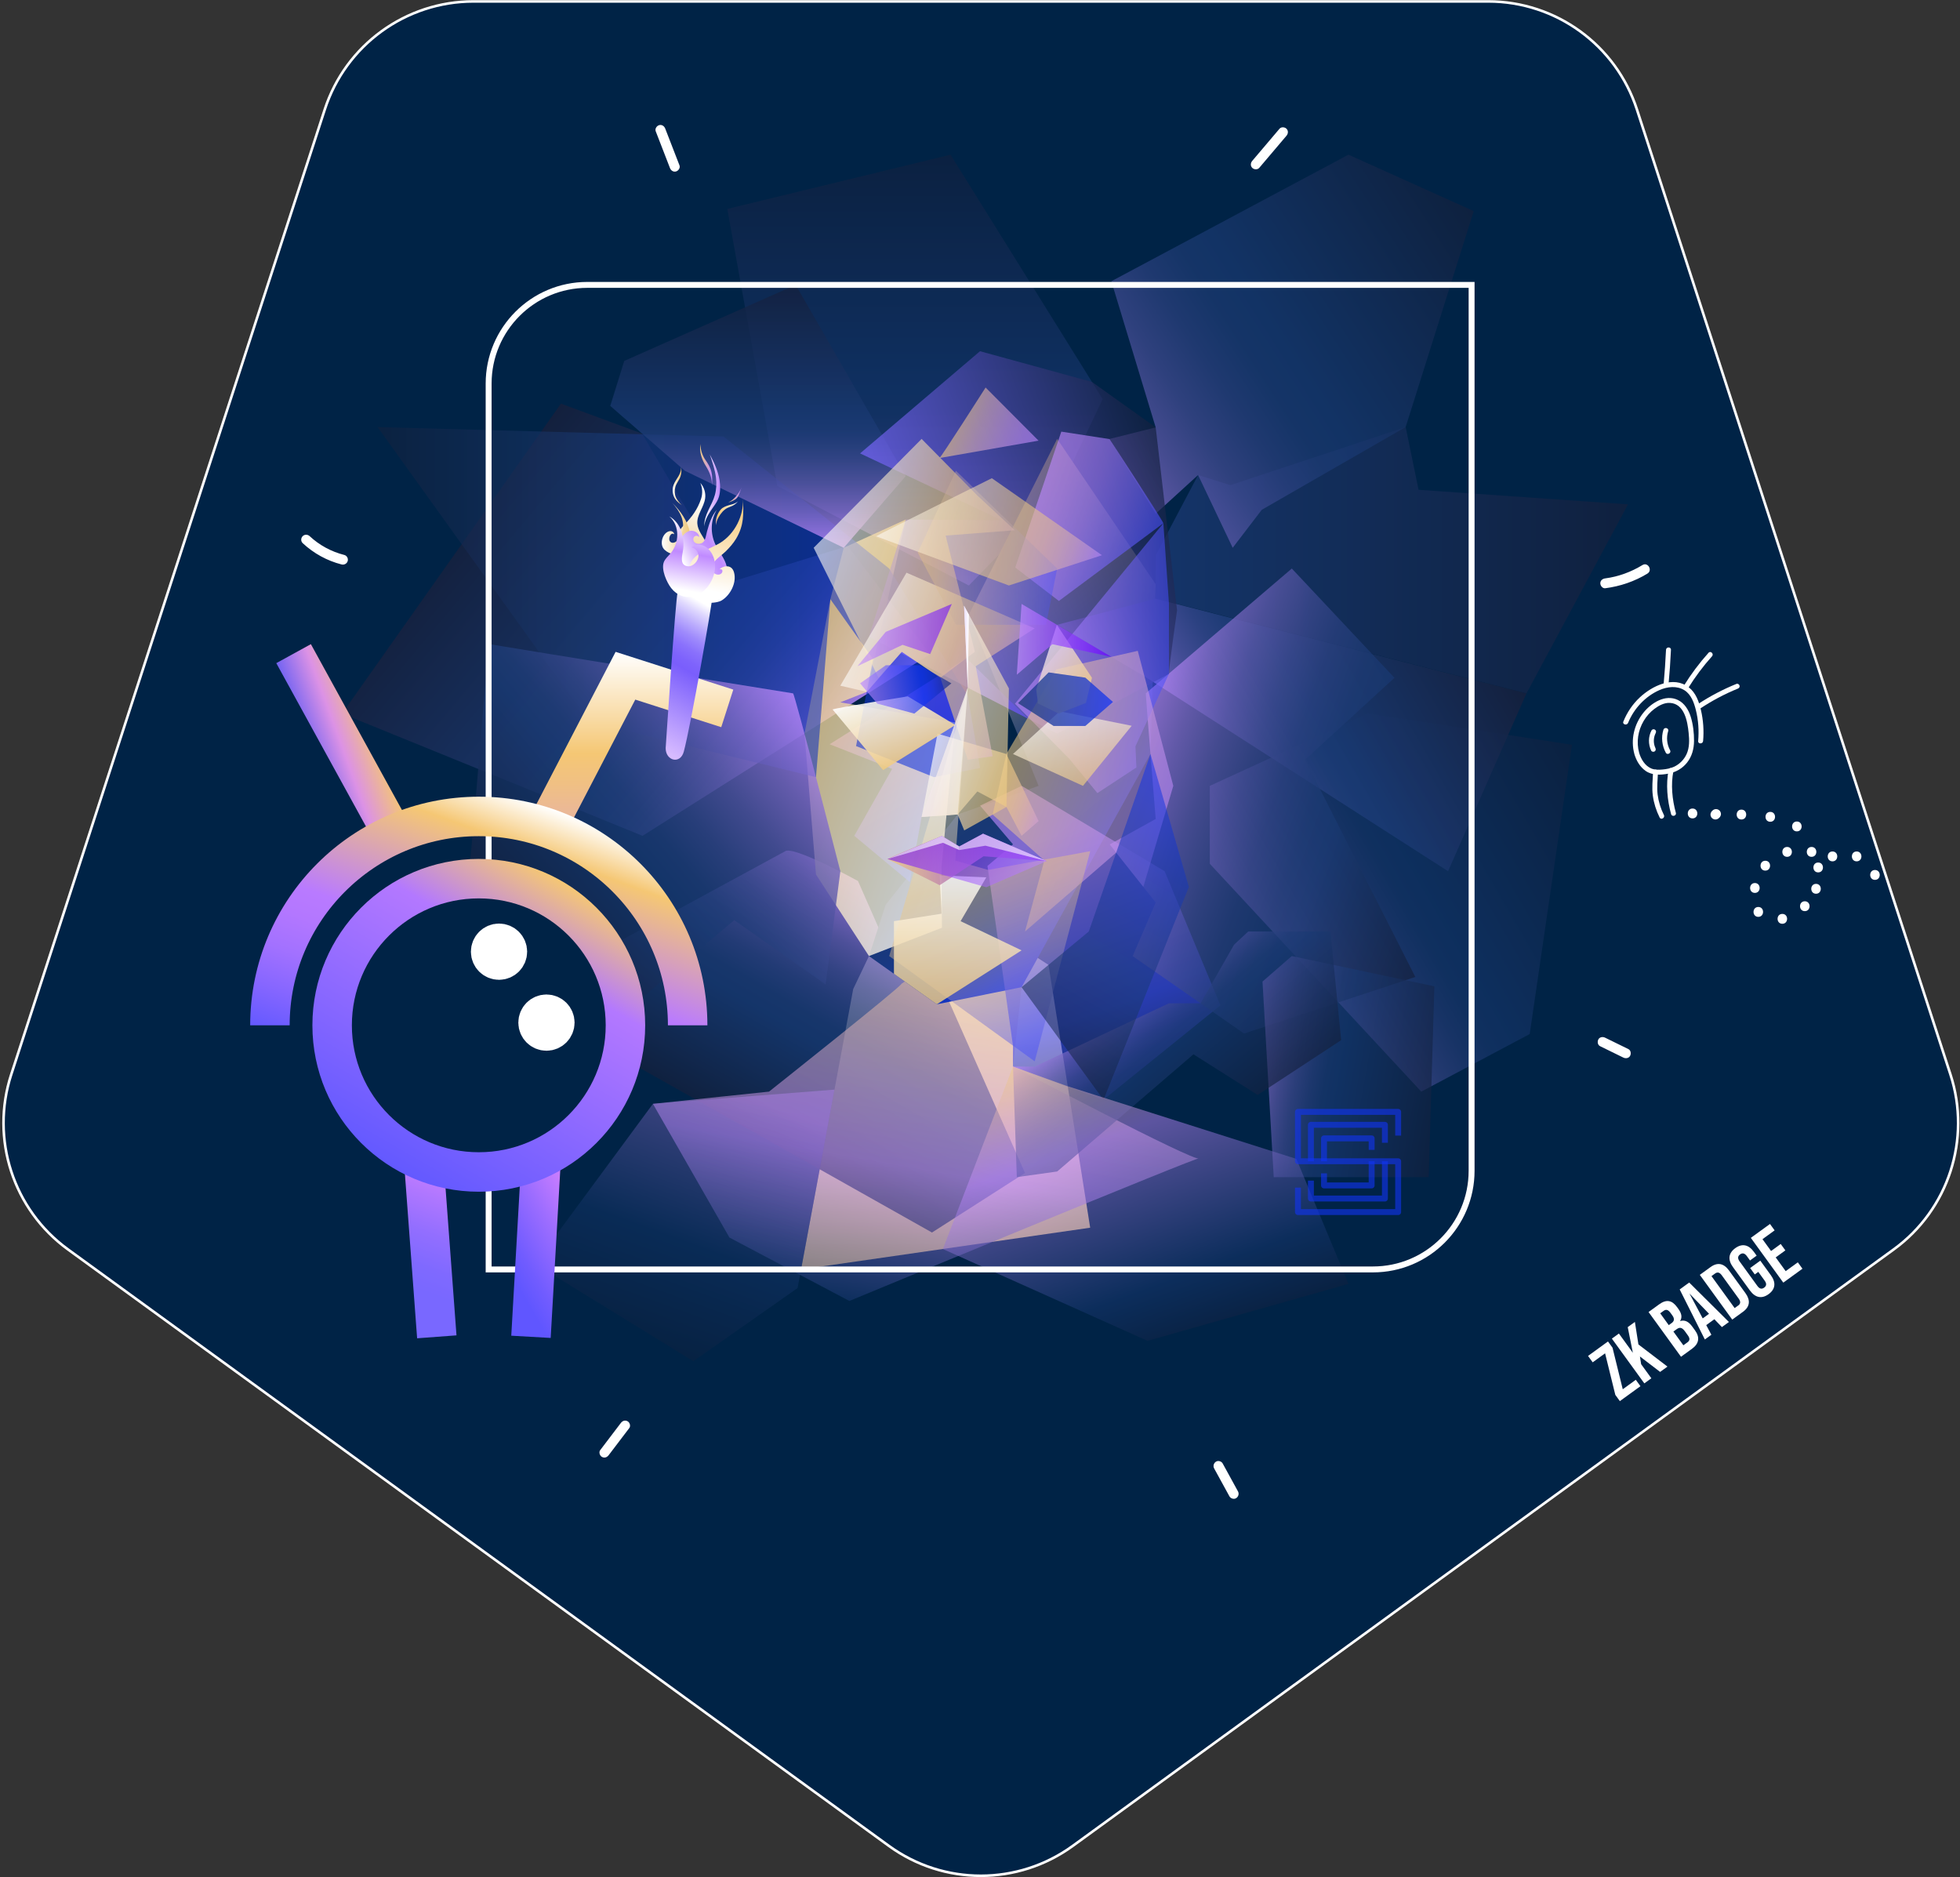 <?xml version="1.0" encoding="UTF-8"?>
<svg xmlns="http://www.w3.org/2000/svg" xmlns:xlink="http://www.w3.org/1999/xlink" viewBox="0 0 993 951">
  <rect x="0" y="0" width="993" height="951" fill="#333333" stroke="none"/>
  <defs>
    <style>
      .cls-1 {
        stroke: url(#linear-gradient-54);
      }

      .cls-1, .cls-2, .cls-3, .cls-4, .cls-5, .cls-6, .cls-7, .cls-8, .cls-9 {
        stroke-miterlimit: 10;
      }

      .cls-1, .cls-3, .cls-4, .cls-5, .cls-6, .cls-7 {
        stroke-width: 20px;
      }

      .cls-1, .cls-9 {
        fill: #002346;
      }

      .cls-2, .cls-10 {
        stroke-width: 3px;
      }

      .cls-2, .cls-10, .cls-3, .cls-4, .cls-5, .cls-6, .cls-7 {
        fill: none;
      }

      .cls-2, .cls-8, .cls-9 {
        stroke: #fff;
      }

      .cls-11 {
        fill: url(#linear-gradient);
      }

      .cls-10 {
        stroke: #1234f5;
        stroke-linejoin: round;
      }

      .cls-10, .cls-12, .cls-13 {
        opacity: .6;
      }

      .cls-14, .cls-8 {
        fill: #fff;
      }

      .cls-3 {
        stroke: url(#linear-gradient-53);
      }

      .cls-4 {
        stroke: url(#linear-gradient-51);
      }

      .cls-5 {
        stroke: url(#linear-gradient-52);
      }

      .cls-6 {
        stroke: url(#linear-gradient-50);
      }

      .cls-7 {
        stroke: url(#linear-gradient-49);
      }

      .cls-8 {
        stroke-width: 18px;
      }

      .cls-9 {
        stroke-width: 1.3px;
      }

      .cls-15 {
        fill: url(#linear-gradient-25);
        opacity: .39;
      }

      .cls-16 {
        fill: url(#linear-gradient-42);
        opacity: .37;
      }

      .cls-17 {
        fill: url(#linear-gradient-31);
      }

      .cls-17, .cls-18, .cls-19, .cls-20, .cls-21 {
        opacity: .66;
      }

      .cls-18 {
        fill: url(#linear-gradient-34);
      }

      .cls-19 {
        fill: url(#linear-gradient-26);
      }

      .cls-20 {
        fill: url(#linear-gradient-27);
      }

      .cls-21 {
        fill: url(#linear-gradient-11);
      }

      .cls-22 {
        fill: url(#linear-gradient-19);
        opacity: .69;
      }

      .cls-23 {
        fill: url(#linear-gradient-47);
        opacity: .65;
      }

      .cls-24 {
        fill: url(#linear-gradient-6);
      }

      .cls-25 {
        fill: url(#linear-gradient-5);
      }

      .cls-12 {
        fill: url(#linear-gradient-30);
      }

      .cls-13 {
        fill: url(#linear-gradient-21);
      }

      .cls-26 {
        fill: url(#linear-gradient-22);
      }

      .cls-26, .cls-27 {
        opacity: .59;
      }

      .cls-28 {
        fill: url(#linear-gradient-10);
      }

      .cls-28, .cls-29, .cls-30, .cls-31 {
        opacity: .61;
      }

      .cls-29 {
        fill: url(#linear-gradient-20);
      }

      .cls-30 {
        fill: url(#linear-gradient-23);
      }

      .cls-31 {
        fill: url(#linear-gradient-48);
      }

      .cls-32 {
        fill: url(#linear-gradient-29);
        opacity: .45;
      }

      .cls-33 {
        fill: url(#linear-gradient-43);
        opacity: .41;
      }

      .cls-34 {
        fill: url(#linear-gradient-45);
      }

      .cls-34, .cls-35 {
        opacity: .81;
      }

      .cls-35 {
        fill: url(#linear-gradient-35);
      }

      .cls-36 {
        fill: url(#linear-gradient-36);
      }

      .cls-36, .cls-37 {
        opacity: .72;
      }

      .cls-37 {
        fill: url(#linear-gradient-18);
      }

      .cls-38 {
        fill: url(#linear-gradient-14);
      }

      .cls-38, .cls-39, .cls-40, .cls-41 {
        opacity: .8;
      }

      .cls-39 {
        fill: url(#linear-gradient-12);
      }

      .cls-40 {
        fill: url(#linear-gradient-13);
      }

      .cls-42 {
        fill: url(#linear-gradient-17);
      }

      .cls-42, .cls-43 {
        opacity: .71;
      }

      .cls-44 {
        fill: url(#linear-gradient-37);
        opacity: .75;
      }

      .cls-45 {
        fill: url(#linear-gradient-16);
      }

      .cls-45, .cls-46, .cls-47, .cls-48 {
        opacity: .54;
      }

      .cls-46 {
        fill: url(#linear-gradient-46);
      }

      .cls-47 {
        fill: url(#linear-gradient-40);
      }

      .cls-49 {
        fill: url(#linear-gradient-38);
        opacity: .55;
      }

      .cls-50 {
        fill: url(#linear-gradient-32);
      }

      .cls-50, .cls-51, .cls-52 {
        opacity: .56;
      }

      .cls-51 {
        fill: url(#linear-gradient-28);
      }

      .cls-52 {
        fill: url(#linear-gradient-24);
      }

      .cls-53 {
        fill: url(#linear-gradient-41);
        opacity: .48;
      }

      .cls-54 {
        fill: url(#linear-gradient-33);
        opacity: .88;
      }

      .cls-55 {
        fill: url(#linear-gradient-39);
        opacity: .82;
      }

      .cls-56 {
        fill: url(#linear-gradient-59);
      }

      .cls-57 {
        fill: url(#linear-gradient-57);
      }

      .cls-58 {
        fill: url(#linear-gradient-58);
      }

      .cls-59 {
        fill: url(#linear-gradient-55);
      }

      .cls-60 {
        fill: url(#linear-gradient-56);
      }

      .cls-61 {
        fill: url(#linear-gradient-64);
      }

      .cls-62 {
        fill: url(#linear-gradient-63);
      }

      .cls-63 {
        fill: url(#linear-gradient-65);
      }

      .cls-64 {
        fill: url(#linear-gradient-60);
      }

      .cls-65 {
        fill: url(#linear-gradient-62);
      }

      .cls-66 {
        fill: url(#linear-gradient-61);
      }

      .cls-67 {
        fill: url(#linear-gradient-44);
      }

      .cls-68 {
        fill: url(#linear-gradient-15);
      }

      .cls-48 {
        fill: url(#linear-gradient-4);
      }

      .cls-69 {
        fill: url(#linear-gradient-9);
        opacity: .58;
      }

      .cls-27 {
        fill: url(#linear-gradient-2);
      }

      .cls-70 {
        fill: url(#linear-gradient-8);
        opacity: .78;
      }

      .cls-41 {
        fill: url(#linear-gradient-3);
      }

      .cls-43 {
        fill: url(#linear-gradient-7);
      }
    </style>
    <linearGradient id="linear-gradient" x1="479.08" y1="451.46" x2="479.08" y2="643.1" gradientUnits="userSpaceOnUse">
      <stop offset="0" stop-color="#fff"/>
      <stop offset="1" stop-color="#efca80"/>
    </linearGradient>
    <linearGradient id="linear-gradient-2" x1="463.56" y1="296.62" x2="463.56" y2="78.36" gradientUnits="userSpaceOnUse">
      <stop offset="0" stop-color="#c08aff"/>
      <stop offset=".01" stop-color="#ba87f9"/>
      <stop offset=".09" stop-color="#896fd0"/>
      <stop offset=".17" stop-color="#605bae"/>
      <stop offset=".25" stop-color="#414c94"/>
      <stop offset=".33" stop-color="#2b4181"/>
      <stop offset=".4" stop-color="#1d3b75"/>
      <stop offset=".46" stop-color="#193972"/>
      <stop offset="1" stop-color="#13203d"/>
    </linearGradient>
    <linearGradient id="linear-gradient-3" x1="446.13" y1="452.93" x2="377.08" y2="572.52" gradientUnits="userSpaceOnUse">
      <stop offset="0" stop-color="#c08aff"/>
      <stop offset=".01" stop-color="#ba87f9"/>
      <stop offset=".12" stop-color="#896fd0"/>
      <stop offset=".22" stop-color="#605bae"/>
      <stop offset=".32" stop-color="#414c94"/>
      <stop offset=".42" stop-color="#2b4181"/>
      <stop offset=".51" stop-color="#1d3b75"/>
      <stop offset=".59" stop-color="#193972"/>
      <stop offset="1" stop-color="#13203d"/>
    </linearGradient>
    <linearGradient id="linear-gradient-4" x1="453.25" y1="663.12" x2="485.32" y2="481.23" gradientUnits="userSpaceOnUse">
      <stop offset="0" stop-color="#193972"/>
      <stop offset=".21" stop-color="#7365be"/>
      <stop offset=".39" stop-color="#c08aff"/>
      <stop offset=".83" stop-color="#e1b7a4"/>
      <stop offset="1" stop-color="#efca80"/>
    </linearGradient>
    <linearGradient id="linear-gradient-5" x1="443.12" y1="299.95" x2="572.44" y2="454.07" gradientUnits="userSpaceOnUse">
      <stop offset="0" stop-color="#efca80"/>
      <stop offset=".57" stop-color="#193972"/>
      <stop offset=".65" stop-color="#183875"/>
      <stop offset=".73" stop-color="#183880"/>
      <stop offset=".8" stop-color="#173792"/>
      <stop offset=".87" stop-color="#1536ab"/>
      <stop offset=".93" stop-color="#1435cc"/>
      <stop offset="1" stop-color="#1234f3"/>
      <stop offset="1" stop-color="#1234f5"/>
    </linearGradient>
    <linearGradient id="linear-gradient-6" x1="234.87" y1="263.26" x2="407.12" y2="407.8" gradientUnits="userSpaceOnUse">
      <stop offset="0" stop-color="#13203d"/>
      <stop offset=".6" stop-color="#193972"/>
      <stop offset=".65" stop-color="#1e3b76"/>
      <stop offset=".72" stop-color="#2e4384"/>
      <stop offset=".79" stop-color="#49509b"/>
      <stop offset=".87" stop-color="#6f62ba"/>
      <stop offset=".95" stop-color="#9e79e2"/>
      <stop offset="1" stop-color="#c08aff"/>
    </linearGradient>
    <linearGradient id="linear-gradient-7" x1="453.96" y1="354.03" x2="495.89" y2="426.64" gradientUnits="userSpaceOnUse">
      <stop offset="0" stop-color="#a464ff"/>
      <stop offset="1" stop-color="#1234f5"/>
    </linearGradient>
    <linearGradient id="linear-gradient-8" x1="399.11" y1="355.41" x2="504.93" y2="393.93" gradientUnits="userSpaceOnUse">
      <stop offset="0" stop-color="#efca80"/>
      <stop offset=".44" stop-color="#f6e4be"/>
      <stop offset=".81" stop-color="#fcf7ed"/>
      <stop offset="1" stop-color="#fff"/>
    </linearGradient>
    <linearGradient id="linear-gradient-9" x1="191.28" y1="305.03" x2="496.55" y2="305.03" gradientUnits="userSpaceOnUse">
      <stop offset="0" stop-color="#13203d"/>
      <stop offset=".35" stop-color="#193972"/>
      <stop offset="1" stop-color="#1234f5"/>
    </linearGradient>
    <linearGradient id="linear-gradient-10" x1="529.31" y1="424.7" x2="585.28" y2="578.46" gradientUnits="userSpaceOnUse">
      <stop offset="0" stop-color="#c08aff"/>
      <stop offset=".21" stop-color="#8a6ffc"/>
      <stop offset=".45" stop-color="#5755f9"/>
      <stop offset=".56" stop-color="#434cf8"/>
      <stop offset="1" stop-color="#13203d"/>
    </linearGradient>
    <linearGradient id="linear-gradient-11" x1="468.1" y1="390.55" x2="527.57" y2="412.19" gradientUnits="userSpaceOnUse">
      <stop offset="0" stop-color="#fff"/>
      <stop offset=".57" stop-color="#efca80"/>
      <stop offset=".65" stop-color="#edc883"/>
      <stop offset=".73" stop-color="#e9c28e"/>
      <stop offset=".8" stop-color="#e3b9a0"/>
      <stop offset=".87" stop-color="#d9acb9"/>
      <stop offset=".94" stop-color="#cd9cda"/>
      <stop offset="1" stop-color="#c08aff"/>
    </linearGradient>
    <linearGradient id="linear-gradient-12" x1="403.7" y1="353.53" x2="259.24" y2="474.74" gradientUnits="userSpaceOnUse">
      <stop offset="0" stop-color="#c08aff"/>
      <stop offset=".03" stop-color="#b283f3"/>
      <stop offset=".17" stop-color="#7c69c5"/>
      <stop offset=".3" stop-color="#5154a1"/>
      <stop offset=".42" stop-color="#324587"/>
      <stop offset=".52" stop-color="#1f3c77"/>
      <stop offset=".59" stop-color="#193972"/>
      <stop offset="1" stop-color="#13203d"/>
    </linearGradient>
    <linearGradient id="linear-gradient-13" x1="384.02" y1="277.51" x2="384.02" y2="144.33" gradientUnits="userSpaceOnUse">
      <stop offset="0" stop-color="#c08aff"/>
      <stop offset=".03" stop-color="#b283f3"/>
      <stop offset=".14" stop-color="#7c69c5"/>
      <stop offset=".25" stop-color="#5154a1"/>
      <stop offset=".35" stop-color="#324587"/>
      <stop offset=".43" stop-color="#1f3c77"/>
      <stop offset=".49" stop-color="#193972"/>
      <stop offset="1" stop-color="#13203d"/>
    </linearGradient>
    <linearGradient id="linear-gradient-14" x1="585.51" y1="283.8" x2="824.79" y2="283.8" gradientUnits="userSpaceOnUse">
      <stop offset="0" stop-color="#193972"/>
      <stop offset="1" stop-color="#13203d"/>
    </linearGradient>
    <linearGradient id="linear-gradient-15" x1="587.38" y1="406.23" x2="750.67" y2="311.95" xlink:href="#linear-gradient-2"/>
    <linearGradient id="linear-gradient-16" x1="643.32" y1="490.23" x2="807.05" y2="395.7" xlink:href="#linear-gradient-2"/>
    <linearGradient id="linear-gradient-17" x1="570.2" y1="379.53" x2="736.95" y2="440.23" gradientUnits="userSpaceOnUse">
      <stop offset="0" stop-color="#c08aff"/>
      <stop offset=".02" stop-color="#ba87f9"/>
      <stop offset=".13" stop-color="#896fd0"/>
      <stop offset=".24" stop-color="#605bae"/>
      <stop offset=".35" stop-color="#414c94"/>
      <stop offset=".45" stop-color="#2b4181"/>
      <stop offset=".56" stop-color="#1d3b75"/>
      <stop offset=".64" stop-color="#193972"/>
      <stop offset="1" stop-color="#13203d"/>
    </linearGradient>
    <linearGradient id="linear-gradient-18" x1="565.02" y1="228.68" x2="748.38" y2="109.61" gradientUnits="userSpaceOnUse">
      <stop offset="0" stop-color="#826ccb"/>
      <stop offset=".09" stop-color="#605bae"/>
      <stop offset=".19" stop-color="#414c94"/>
      <stop offset=".29" stop-color="#2b4181"/>
      <stop offset=".38" stop-color="#1d3b75"/>
      <stop offset=".46" stop-color="#193972"/>
      <stop offset="1" stop-color="#13203d"/>
    </linearGradient>
    <linearGradient id="linear-gradient-19" x1="433.76" y1="304.75" x2="596.11" y2="245.65" gradientUnits="userSpaceOnUse">
      <stop offset=".18" stop-color="#7866fb"/>
      <stop offset=".58" stop-color="#47449f"/>
      <stop offset="1" stop-color="#13203d"/>
    </linearGradient>
    <linearGradient id="linear-gradient-20" x1="524.66" y1="254.48" x2="585.23" y2="276.53" gradientUnits="userSpaceOnUse">
      <stop offset=".05" stop-color="#c08aff"/>
      <stop offset=".19" stop-color="#b785fe"/>
      <stop offset=".41" stop-color="#9f79fd"/>
      <stop offset=".68" stop-color="#7866fa"/>
      <stop offset="1" stop-color="#434cf8"/>
    </linearGradient>
    <linearGradient id="linear-gradient-21" x1="415.63" y1="268.16" x2="504.7" y2="300.58" xlink:href="#linear-gradient-11"/>
    <linearGradient id="linear-gradient-22" x1="434.65" y1="322.9" x2="514.28" y2="351.88" xlink:href="#linear-gradient-11"/>
    <linearGradient id="linear-gradient-23" x1="483.07" y1="212.51" x2="524.57" y2="227.62" gradientUnits="userSpaceOnUse">
      <stop offset="0" stop-color="#efca80"/>
      <stop offset=".01" stop-color="#eec882"/>
      <stop offset=".32" stop-color="#daaeb7"/>
      <stop offset=".6" stop-color="#cc9ade"/>
      <stop offset=".81" stop-color="#c38ef6"/>
      <stop offset=".95" stop-color="#c08aff"/>
    </linearGradient>
    <linearGradient id="linear-gradient-24" x1="514.22" y1="333.44" x2="592.22" y2="333.44" xlink:href="#linear-gradient-20"/>
    <linearGradient id="linear-gradient-25" x1="464.96" y1="277.51" x2="535.6" y2="277.51" gradientUnits="userSpaceOnUse">
      <stop offset="0" stop-color="#efca80"/>
      <stop offset=".32" stop-color="#baa3a4"/>
      <stop offset="1" stop-color="#434cf8"/>
    </linearGradient>
    <linearGradient id="linear-gradient-26" x1="632.57" y1="537.29" x2="731.18" y2="554.68" xlink:href="#linear-gradient-2"/>
    <linearGradient id="linear-gradient-27" x1="564.03" y1="497.7" x2="626.13" y2="571.71" xlink:href="#linear-gradient-2"/>
    <linearGradient id="linear-gradient-28" x1="508.26" y1="386.39" x2="591.17" y2="416.57" gradientUnits="userSpaceOnUse">
      <stop offset="0" stop-color="#efca80"/>
      <stop offset=".44" stop-color="#d7aabe"/>
      <stop offset=".81" stop-color="#c692ed"/>
      <stop offset="1" stop-color="#c08aff"/>
    </linearGradient>
    <linearGradient id="linear-gradient-29" x1="476.42" y1="389.11" x2="541.24" y2="567.21" gradientUnits="userSpaceOnUse">
      <stop offset="0" stop-color="#fff"/>
      <stop offset=".06" stop-color="#fcf5e8"/>
      <stop offset=".2" stop-color="#f5deaf"/>
      <stop offset=".3" stop-color="#efca80"/>
      <stop offset=".36" stop-color="#e6c386"/>
      <stop offset=".45" stop-color="#ceb296"/>
      <stop offset=".56" stop-color="#a795b1"/>
      <stop offset=".69" stop-color="#716ed7"/>
      <stop offset=".79" stop-color="#434cf8"/>
    </linearGradient>
    <linearGradient id="linear-gradient-30" x1="469.95" y1="357.55" x2="521.7" y2="376.39" gradientUnits="userSpaceOnUse">
      <stop offset="0" stop-color="#fff"/>
      <stop offset="1" stop-color="#efca80"/>
    </linearGradient>
    <linearGradient id="linear-gradient-31" x1="537.88" y1="359.99" x2="551.39" y2="397.13" xlink:href="#linear-gradient-30"/>
    <linearGradient id="linear-gradient-32" x1="434.41" y1="321.73" x2="482.23" y2="321.73" gradientUnits="userSpaceOnUse">
      <stop offset="0" stop-color="#c08aff"/>
      <stop offset="1" stop-color="#6900ff"/>
    </linearGradient>
    <linearGradient id="linear-gradient-33" x1="447.99" y1="349.89" x2="460.86" y2="385.25" xlink:href="#linear-gradient-30"/>
    <linearGradient id="linear-gradient-34" x1="436.88" y1="352.63" x2="481.75" y2="344.72" gradientUnits="userSpaceOnUse">
      <stop offset="0" stop-color="#c08aff"/>
      <stop offset=".32" stop-color="#6c60fa"/>
      <stop offset=".67" stop-color="#1234f5"/>
      <stop offset=".72" stop-color="#1232eb"/>
      <stop offset=".8" stop-color="#1230d1"/>
      <stop offset=".89" stop-color="#122ba6"/>
      <stop offset="1" stop-color="#132672"/>
    </linearGradient>
    <linearGradient id="linear-gradient-35" x1="551.78" y1="354.19" x2="523.65" y2="330.58" gradientUnits="userSpaceOnUse">
      <stop offset="0" stop-color="#efca80"/>
      <stop offset="1" stop-color="#eadefc"/>
    </linearGradient>
    <linearGradient id="linear-gradient-36" x1="515.15" y1="323.88" x2="563.05" y2="323.88" xlink:href="#linear-gradient-32"/>
    <linearGradient id="linear-gradient-37" x1="515.78" y1="354.22" x2="563.87" y2="354.22" gradientUnits="userSpaceOnUse">
      <stop offset="0" stop-color="#193972"/>
      <stop offset="1" stop-color="#1234f5"/>
    </linearGradient>
    <linearGradient id="linear-gradient-38" x1="451.92" y1="249.46" x2="556.08" y2="287.37" xlink:href="#linear-gradient-11"/>
    <linearGradient id="linear-gradient-39" x1="485.23" y1="443.44" x2="485.23" y2="508.78" xlink:href="#linear-gradient"/>
    <linearGradient id="linear-gradient-40" x1="530.06" y1="540.42" x2="611.86" y2="398.73" xlink:href="#linear-gradient-9"/>
    <linearGradient id="linear-gradient-41" x1="595.28" y1="682.41" x2="540.02" y2="530.59" gradientUnits="userSpaceOnUse">
      <stop offset="0" stop-color="#13203d"/>
      <stop offset=".2" stop-color="#193972"/>
      <stop offset=".47" stop-color="#7365be"/>
      <stop offset=".69" stop-color="#c08aff"/>
      <stop offset=".91" stop-color="#e1b7a4"/>
      <stop offset="1" stop-color="#efca80"/>
    </linearGradient>
    <linearGradient id="linear-gradient-42" x1="325.26" y1="680.15" x2="377.86" y2="535.64" gradientUnits="userSpaceOnUse">
      <stop offset="0" stop-color="#13203d"/>
      <stop offset=".36" stop-color="#193972"/>
      <stop offset=".65" stop-color="#7365be"/>
      <stop offset=".88" stop-color="#c08aff"/>
    </linearGradient>
    <linearGradient id="linear-gradient-43" x1="466.92" y1="381.11" x2="490.3" y2="381.11" gradientUnits="userSpaceOnUse">
      <stop offset="0" stop-color="#eadefc"/>
      <stop offset="1" stop-color="#fff"/>
    </linearGradient>
    <linearGradient id="linear-gradient-44" x1="488.41" y1="327.59" x2="490.85" y2="327.59" xlink:href="#linear-gradient-43"/>
    <linearGradient id="linear-gradient-45" x1="449.6" y1="435.4" x2="530.31" y2="435.4" gradientUnits="userSpaceOnUse">
      <stop offset="0" stop-color="#efca80"/>
      <stop offset="1" stop-color="#6900ff"/>
    </linearGradient>
    <linearGradient id="linear-gradient-46" x1="513.89" y1="455.79" x2="466.02" y2="415.62" gradientUnits="userSpaceOnUse">
      <stop offset="0" stop-color="#c08aff"/>
      <stop offset="1" stop-color="#6900ff"/>
    </linearGradient>
    <linearGradient id="linear-gradient-47" x1="449.6" y1="429.34" x2="485.98" y2="429.34" xlink:href="#linear-gradient-43"/>
    <linearGradient id="linear-gradient-48" x1="485.98" y1="429.29" x2="530.31" y2="429.29" xlink:href="#linear-gradient-43"/>
    <linearGradient id="linear-gradient-49" x1="634.75" y1="370.91" x2="668.32" y2="383.13" gradientTransform="translate(825.47) rotate(-180) scale(1 -1)" gradientUnits="userSpaceOnUse">
      <stop offset="0" stop-color="#f5c774"/>
      <stop offset=".27" stop-color="#e8acab"/>
      <stop offset=".53" stop-color="#dc92e5"/>
      <stop offset="1" stop-color="#7263f2"/>
    </linearGradient>
    <linearGradient id="linear-gradient-50" x1="505.72" y1="330.23" x2="505.72" y2="423.9" gradientTransform="translate(825.47) rotate(-180) scale(1 -1)" gradientUnits="userSpaceOnUse">
      <stop offset="0" stop-color="#fff"/>
      <stop offset=".55" stop-color="#f5c774"/>
      <stop offset=".71" stop-color="#f0c083"/>
      <stop offset="1" stop-color="#e6b1a8"/>
    </linearGradient>
    <linearGradient id="linear-gradient-51" x1="582.65" y1="648.58" x2="525.08" y2="615.34" gradientTransform="translate(825.47) rotate(-180) scale(1 -1)" gradientUnits="userSpaceOnUse">
      <stop offset=".23" stop-color="#6056ff"/>
      <stop offset=".38" stop-color="#715cff"/>
      <stop offset=".68" stop-color="#9d6dff"/>
      <stop offset="1" stop-color="#d381ff"/>
    </linearGradient>
    <linearGradient id="linear-gradient-52" x1="622.78" y1="674.83" x2="592.16" y2="590.71" gradientTransform="translate(825.47) rotate(-180) scale(1 -1)" gradientUnits="userSpaceOnUse">
      <stop offset=".26" stop-color="#7968ff"/>
      <stop offset=".39" stop-color="#7f69ff"/>
      <stop offset=".58" stop-color="#926eff"/>
      <stop offset=".79" stop-color="#b077ff"/>
      <stop offset="1" stop-color="#d381ff"/>
    </linearGradient>
    <linearGradient id="linear-gradient-53" x1="546.57" y1="409.36" x2="599.74" y2="555.46" gradientTransform="translate(825.47) rotate(-180) scale(1 -1)" gradientUnits="userSpaceOnUse">
      <stop offset="0" stop-color="#fff"/>
      <stop offset=".15" stop-color="#f5c774"/>
      <stop offset=".52" stop-color="#b97aff"/>
      <stop offset=".61" stop-color="#b377ff"/>
      <stop offset=".73" stop-color="#a271ff"/>
      <stop offset=".86" stop-color="#8666ff"/>
      <stop offset="1" stop-color="#6459ff"/>
    </linearGradient>
    <linearGradient id="linear-gradient-54" x1="540.74" y1="446.41" x2="625.05" y2="592.45" gradientTransform="translate(825.47) rotate(-180) scale(1 -1)" gradientUnits="userSpaceOnUse">
      <stop offset="0" stop-color="#f5c774"/>
      <stop offset=".26" stop-color="#b378ff"/>
      <stop offset="1" stop-color="#6359ff"/>
    </linearGradient>
    <linearGradient id="linear-gradient-55" x1="324.67" y1="375.49" x2="366.63" y2="302.81" gradientUnits="userSpaceOnUse">
      <stop offset=".02" stop-color="#d7bbff"/>
      <stop offset=".51" stop-color="#7a5efc"/>
      <stop offset=".56" stop-color="#7e63fc"/>
      <stop offset=".63" stop-color="#8a71fc"/>
      <stop offset=".7" stop-color="#9e8afc"/>
      <stop offset=".77" stop-color="#bbacfd"/>
      <stop offset=".85" stop-color="#dfd8fe"/>
      <stop offset=".91" stop-color="#fff"/>
    </linearGradient>
    <linearGradient id="linear-gradient-56" x1="361.44" y1="247.06" x2="348.62" y2="282.29" gradientUnits="userSpaceOnUse">
      <stop offset=".08" stop-color="#fff"/>
      <stop offset=".21" stop-color="#fefcf8"/>
      <stop offset=".39" stop-color="#fcf5e7"/>
      <stop offset=".6" stop-color="#f8e9cb"/>
      <stop offset=".82" stop-color="#f3d9a5"/>
      <stop offset="1" stop-color="#efca80"/>
    </linearGradient>
    <linearGradient id="linear-gradient-57" x1="335.27" y1="267.89" x2="349.68" y2="267.89" gradientUnits="userSpaceOnUse">
      <stop offset="0" stop-color="#fff"/>
      <stop offset=".52" stop-color="#f6e1b7"/>
      <stop offset=".97" stop-color="#efca80"/>
      <stop offset=".97" stop-color="#e7bf94"/>
      <stop offset=".98" stop-color="#d6a8c2"/>
      <stop offset=".99" stop-color="#ca97e3"/>
      <stop offset="1" stop-color="#c28df7"/>
      <stop offset="1" stop-color="#c08aff"/>
    </linearGradient>
    <linearGradient id="linear-gradient-58" x1="344.69" y1="287.61" x2="371.25" y2="272.28" gradientUnits="userSpaceOnUse">
      <stop offset=".08" stop-color="#fff"/>
      <stop offset=".17" stop-color="#f0e3ff"/>
      <stop offset=".3" stop-color="#dbbdff"/>
      <stop offset=".43" stop-color="#cca1ff"/>
      <stop offset=".54" stop-color="#c390ff"/>
      <stop offset=".62" stop-color="#c08aff"/>
      <stop offset="1" stop-color="#eadefc"/>
    </linearGradient>
    <linearGradient id="linear-gradient-59" x1="357.91" y1="305.29" x2="367.46" y2="251.15" gradientUnits="userSpaceOnUse">
      <stop offset=".11" stop-color="#fff"/>
      <stop offset=".23" stop-color="#fdf6ea"/>
      <stop offset=".76" stop-color="#f7d495"/>
      <stop offset="1" stop-color="#f5c774"/>
    </linearGradient>
    <linearGradient id="linear-gradient-60" x1="345.93" y1="302.08" x2="352.64" y2="264.03" gradientUnits="userSpaceOnUse">
      <stop offset=".08" stop-color="#fff"/>
      <stop offset=".57" stop-color="#c08aff"/>
      <stop offset=".79" stop-color="#e1c7ff"/>
      <stop offset="1" stop-color="#fff"/>
    </linearGradient>
    <linearGradient id="linear-gradient-61" x1="340.77" y1="246.2" x2="345.43" y2="246.2" gradientUnits="userSpaceOnUse">
      <stop offset="0" stop-color="#fff"/>
      <stop offset=".58" stop-color="#f9ddab"/>
      <stop offset="1" stop-color="#f5c774"/>
    </linearGradient>
    <linearGradient id="linear-gradient-62" x1="356.82" y1="248.44" x2="364.85" y2="248.44" gradientUnits="userSpaceOnUse">
      <stop offset="0" stop-color="#fff"/>
      <stop offset=".5" stop-color="#dec1ff"/>
      <stop offset="1" stop-color="#c08aff"/>
    </linearGradient>
    <linearGradient id="linear-gradient-63" x1="354.69" y1="235.59" x2="360.83" y2="235.59" gradientUnits="userSpaceOnUse">
      <stop offset="0" stop-color="#efca80"/>
      <stop offset=".99" stop-color="#c08aff"/>
    </linearGradient>
    <linearGradient id="linear-gradient-64" x1="361.42" y1="261.02" x2="374.5" y2="258.18" gradientTransform="translate(10.92 -13.92) rotate(2.24)" gradientUnits="userSpaceOnUse">
      <stop offset="0" stop-color="#ddabb4"/>
      <stop offset=".12" stop-color="#f5c774"/>
      <stop offset=".49" stop-color="#f9ddab"/>
      <stop offset="1" stop-color="#fff"/>
    </linearGradient>
    <linearGradient id="linear-gradient-65" x1="369" y1="250.65" x2="375.72" y2="250.65" gradientUnits="userSpaceOnUse">
      <stop offset="0" stop-color="#efca80"/>
      <stop offset=".97" stop-color="#c08aff"/>
    </linearGradient>
  </defs>
  <g id="Background">
    <path class="cls-9" d="M543.49,935.15l415.91-302.18c27.77-20.17,39.38-55.93,28.78-88.57L829.32,55.46C818.71,22.82,788.3,.72,753.97,.72H239.88c-34.32,0-64.74,22.1-75.34,54.74L5.67,544.4c-10.61,32.64,1.01,68.4,28.78,88.57l415.91,302.18c27.77,20.17,65.36,20.17,93.13,0Z"/>
  </g>
  <g id="Art">
    <polygon class="cls-11" points="531.2 488.81 552.32 621.96 405.84 643.1 432.26 501.06 440.25 484.34 473.39 451.46 531.2 488.81"/>
    <polygon class="cls-27" points="368.46 105.84 481.55 78.36 558.65 202.2 535.6 250.68 490.85 296.62 393.81 246.16 368.46 105.84"/>
    <path class="cls-41" d="M397.64,431.33c3.83-3.35,37.04,15,37.04,15l13.07,29.68h19.15l52.4,118.23-47.13,30.16-211.14-118.89,136.62-74.18Z"/>
    <path class="cls-48" d="M456.72,498.38c.45,1.03-67.11,54.64-67.11,54.64l-58.82,6.18,38.77,67.75,60.76,32.13s179.19-74.27,177.15-72.23-94.25-46.5-94.25-46.5l4.35-40.23-35.54-19.47-25.29,17.74Z"/>
    <polygon class="cls-25" points="585.51 295.94 582.86 381.98 517.56 500.12 474.63 508.78 440.25 484.34 448.69 458.42 485.16 412.62 526.19 398.12 490.85 311.34 535.6 222.35 585.51 295.94"/>
    <polygon class="cls-24" points="284.19 204.48 173.29 361.51 325.53 423.43 471.25 331.37 429.45 276.6 369.65 295.05 325.3 219.65 284.19 204.48"/>
    <polygon class="cls-43" points="420.32 377.04 489.62 333.44 521.04 364.17 490.3 348.35 484.69 368.11 466.92 413.87 460.91 446.83 432.81 423.43 451.99 389.51 420.32 377.04"/>
    <polyline class="cls-70" points="427.46 277.51 420.69 303.57 407.58 371.66 413.4 443.02 440.25 484.34 477.25 469.99 476.98 439.66 483.99 366.03 425.74 355.81 439.18 350.5 458.88 263.21 427.46 277.51"/>
    <polygon class="cls-69" points="366.57 221.14 450.45 287.99 490.31 352.56 496.55 389.05 473.17 393.7 433.71 377.96 442.33 333.91 420.69 303.57 413.4 393.71 298.42 365.58 191.28 216.35 366.57 221.14"/>
    <polygon class="cls-28" points="496.55 408.15 513.21 427.74 500.28 438.68 513.21 529.72 513.21 540.35 559.07 557.16 618.31 509.31 590.04 441.36 517.62 398.12 496.55 408.15"/>
    <polygon class="cls-21" points="466.92 413.87 474.98 371.66 509.86 381.98 526.19 415.97 517.56 423.43 509.9 408.81 488.51 420.68 485.16 412.62 466.92 413.87"/>
    <path class="cls-39" d="M401.79,351.26c.85,.01,23.96,90.11,23.96,90.11l-7.46,57.34-46.29-32.55-57.92,48.83s-79.46-67.02-77.55-67.49,10.05-121.59,11.97-121.11,153.29,24.88,153.29,24.88Z"/>
    <polygon class="cls-40" points="346.97 238.49 427.46 277.51 458.88 241.2 403.12 144.33 316.26 182.84 309.17 205.63 346.97 238.49"/>
    <path class="cls-38" d="M585.51,303.28c3.43,.61,187.86,47.98,187.86,47.98l51.43-95.75-106.1-7.38-6.54-31.78-88.8,29.44-16.36-5.14-21.48,40.66v21.97Z"/>
    <polygon class="cls-68" points="581.02 343.38 733.64 441.36 773.37 351.26 585.51 303.28 535.6 316.54 581.02 343.38"/>
    <polygon class="cls-45" points="720.06 553.02 612.93 437.59 612.93 398.12 692.9 361.4 796.41 377.29 775 523.86 720.06 553.02"/>
    <path class="cls-42" d="M580.49,351.26c0,1.84,5.02,63.64,5.02,63.64l-23.29,12.89,23.29,29.42-11.65,27.16,56.42,39.23,86.76-28.67-55.83-110.06,45.27-41.48-52-55.37-73.99,63.24Z"/>
    <polygon class="cls-37" points="585.51 216.52 563.05 142.48 683.17 78.36 746.65 106.94 712.15 216.35 639.26 258.26 624.52 277.51 606.99 240.65 585.51 260.24 562.22 222.35 585.51 216.52"/>
    <path class="cls-22" d="M592.22,341.36c0-3.48,4.12-32.19,4.12-32.19l-10.83-92.65-32.29-23.04-56.72-15.55-60.76,51.77,71.77,33.86-48.63-.35-18.63,59.39,95.34,49.06,56.63-30.29Z"/>
    <path class="cls-29" d="M589.4,265.08c-.94-2.44-27.22-42.63-27.22-42.63l-24.49-3.78-23.33,68.83,22.1,16.95,52.94-39.38Z"/>
    <polygon class="cls-13" points="412.23 277.51 445.13 343.38 456.87 330.21 476.4 343.38 493.91 330.21 479.1 271.32 514.12 268.63 495.26 251.12 466.92 222.35 412.23 277.51"/>
    <polygon class="cls-26" points="524.22 318.35 459.26 290.13 425.74 347.38 439.18 350.5 456.87 330.21 476.4 343.38 490.3 384.87 502.9 383.13 494.33 337.5 524.22 318.35"/>
    <path class="cls-30" d="M475.96,232.05c.81-.34,23.38-35.73,23.38-35.73l26.82,26.92-50.2,8.81Z"/>
    <polygon class="cls-52" points="514.22 356.52 589.4 265.08 592.22 305.66 592.22 319.23 592.22 341.36 575.27 378.09 575.74 388.81 555.97 401.8 541.84 384.54 514.22 356.52"/>
    <polygon class="cls-15" points="484.27 316.54 464.96 279.93 484.27 238.49 535.6 288.02 529.95 316.54 484.27 316.54"/>
    <polygon class="cls-19" points="639.63 497.27 645.32 596.35 723.83 596.35 726.7 499.66 654.48 484.34 639.63 497.27"/>
    <polygon class="cls-20" points="524.22 540.35 592.19 508.28 608.25 508.28 625.22 478.6 632.4 471.9 674.05 471.9 679.48 526.94 637.18 554.71 604.64 534.12 535.6 593.48 515.15 596.35 513.21 540.35 524.22 540.35"/>
    <polygon class="cls-51" points="576.43 329.72 594.43 398.12 579.25 449.3 565.5 431.94 519.29 471.9 529.08 435.92 502.9 412.69 509.86 381.98 535.13 339.12 576.43 329.72"/>
    <polygon class="cls-32" points="450.5 484.34 524.22 537.69 552.32 431.22 500.57 440.7 483.99 435.97 490.3 348.35 450.5 484.34"/>
    <polygon class="cls-12" points="466.92 413.87 490.3 348.35 488.41 306.84 511.14 348.75 509.9 408.81 495.17 400.95 485.16 412.62 466.92 413.87"/>
    <polygon class="cls-17" points="513.21 381.98 536.87 360.36 573.35 367.68 548.67 398.12 513.21 381.98"/>
    <polygon class="cls-50" points="448.73 320.12 434.41 337.5 457.26 326.67 471.25 331.37 482.23 305.96 448.73 320.12"/>
    <path class="cls-54" d="M421.81,359.42c1.6-.79,38.11-6.65,38.11-6.65l24.07,14.52-36.57,22.84-25.62-30.72Z"/>
    <polygon class="cls-18" points="435.74 346.19 448.79 337.01 466.08 337.01 482.01 346.19 463.22 361.51 444.42 356.44 435.74 346.19"/>
    <polygon class="cls-35" points="525.87 356.38 524.98 349.26 535.43 316.54 553.22 343.38 550.18 356.1 536.36 361.51 525.87 356.38"/>
    <polygon class="cls-36" points="517.56 305.96 563.05 332.77 533.19 326.37 515.15 341.81 517.56 305.96"/>
    <polygon class="cls-44" points="515.78 356.22 531.26 340.64 549.84 343.29 563.87 355.62 549.84 367.79 533.81 367.79 515.78 356.22"/>
    <path class="cls-49" d="M443.82,271.69c3.73-2.17,58.68-29.43,58.68-29.43l55.79,39.02-47.16,15.33-67.31-24.93Z"/>
    <polygon class="cls-55" points="476.08 443.44 499.67 444.48 486.67 466.67 517.56 481.46 474.63 508.78 452.9 493.33 452.9 466.67 477.02 462.88 476.08 443.44"/>
    <polygon class="cls-47" points="517.56 500.12 551.62 471.9 582.86 381.98 602.32 449.3 559.07 557.16 517.56 500.12"/>
    <polygon class="cls-53" points="540.94 550.3 656.79 587.11 683.17 650.42 581.38 679.28 477.69 632.77 513.21 540.35 540.94 550.3"/>
    <polygon class="cls-16" points="422.78 552 330.79 559.2 271.03 640.2 351.27 689.61 404.08 652.53 422.78 552"/>
    <polygon class="cls-33" points="466.92 413.87 490.3 348.35 485.16 412.62 466.92 413.87"/>
    <polygon class="cls-67" points="488.41 306.84 490.3 348.35 490.85 311.34 488.41 306.84"/>
    <path class="cls-34" d="M449.6,435.19c.45-.64,27.56-11.69,27.56-11.69l8.82,5.33,12.07-6.47,32.26,13.87-32-2.43-22.22,14.65-26.48-13.26Z"/>
    <polygon class="cls-46" points="477.16 423.5 449.6 435.19 499.67 449.48 530.31 436.22 498.05 422.35 485.98 428.83 477.16 423.5"/>
    <polygon class="cls-23" points="449.6 435.19 477.16 423.5 485.98 428.83 485.98 430.64 477.73 426.95 449.6 435.19"/>
    <polygon class="cls-31" points="498.05 422.35 530.31 436.22 499.26 428.43 485.98 430.64 485.98 428.83 498.05 422.35"/>
  </g>
  <g id="Frame">
    <g id="Frame_1" data-name="Frame 1">
      <path id="NFT_Frame_2" data-name="NFT Frame 2" class="cls-2" d="M745.56,593.1c0,27.61-22.39,50-50,50H247.56V194.33c0-27.61,22.39-50,50-50h448v448.77Z"/>
      <path class="cls-14" d="M308.39,737.18c3.48-4.58,6.97-9.17,10.45-13.75,.79-1.05,.2-2.84-.9-3.42-1.32-.7-2.57-.22-3.42,.9-3.48,4.58-6.97,9.17-10.45,13.75-.79,1.05-.2,2.84,.9,3.42,1.32,.7,2.57,.22,3.42-.9h0Z"/>
      <path class="cls-14" d="M615.13,743.92c2.58,4.71,5.17,9.42,7.75,14.14,.63,1.15,2.31,1.61,3.42,.9s1.57-2.19,.9-3.42c-2.58-4.71-5.17-9.42-7.75-14.14-.63-1.15-2.31-1.61-3.42-.9s-1.57,2.19-.9,3.42h0Z"/>
      <path class="cls-14" d="M810.67,530.01c3.93,1.92,7.85,3.85,11.78,5.77,1.17,.57,2.76,.36,3.42-.9,.59-1.13,.36-2.81-.9-3.42-3.93-1.92-7.85-3.85-11.78-5.77-1.17-.57-2.76-.36-3.42,.9-.59,1.13-.36,2.81,.9,3.42h0Z"/>
      <path class="cls-14" d="M165.69,530.01c4.37-2.26,8.74-4.53,13.11-6.79,1.16-.6,1.6-2.33,.9-3.42-.76-1.19-2.18-1.54-3.42-.9-4.37,2.26-8.74,4.53-13.11,6.79-1.16,.6-1.6,2.33-.9,3.42,.76,1.19,2.18,1.54,3.42,.9h0Z"/>
      <path class="cls-14" d="M174.41,281.14c-6.55-1.66-12.58-4.91-17.52-9.52-.99-.92-2.56-.98-3.54,0s-.99,2.61,0,3.54c5.56,5.18,12.36,8.93,19.73,10.8,1.31,.33,2.71-.43,3.08-1.75s-.43-2.74-1.75-3.08h0Z"/>
      <path class="cls-14" d="M344.25,83.78c-2.41-6.21-4.81-12.42-7.22-18.63-.49-1.26-1.68-2.13-3.08-1.75-1.2,.33-2.24,1.81-1.75,3.08,2.41,6.21,4.81,12.42,7.22,18.63,.49,1.26,1.68,2.13,3.08,1.75,1.2-.33,2.24-1.81,1.75-3.08h0Z"/>
      <path class="cls-14" d="M813.27,298.01c7.58-.99,14.84-3.44,21.37-7.43,2.74-1.67,.23-6-2.52-4.32-5.73,3.5-12.18,5.88-18.85,6.75-1.34,.17-2.5,1.02-2.5,2.5,0,1.22,1.15,2.68,2.5,2.5h0Z"/>
      <path class="cls-14" d="M637.97,85.04c4.6-5.43,9.21-10.85,13.81-16.28,.87-1.03,1.01-2.53,0-3.54-.9-.9-2.66-1.03-3.54,0-4.6,5.43-9.21,10.85-13.81,16.28-.87,1.03-1.01,2.53,0,3.54,.9,.9,2.66,1.03,3.54,0h0Z"/>
    </g>
  </g>
  <g id="Text">
    <g id="ZK_BADGE_text" data-name="ZK BADGE text">
      <path class="cls-14" d="M818.37,706.64l-5.18-21.04-6.28,4.56-2.35-3.24,10.1-7.33,2.3,3.17,5.18,21.04,6.61-4.79,2.35,3.24-10.43,7.56-2.3-3.17Z"/>
      <path class="cls-14" d="M830.85,687.21l.61,3.91,5.17,7.12-3.56,2.58-16.44-22.67,3.56-2.58,7.07,9.75-2.6-12.99,3.63-2.63,1.79,11.4,14.71,11.22-3.72,2.7-10.21-7.81Z"/>
      <path class="cls-14" d="M835.2,664.69l5.38-3.9c3.69-2.68,6.52-2.11,9.06,1.38l.66,.91c1.69,2.33,2.04,4.3,.92,6.1l.05,.06c2.38-.74,4.35,.41,6.08,2.8l1.41,1.94c2.54,3.5,2.05,6.71-1.51,9.3l-5.6,4.06-16.44-22.67Zm11.65,5.63c1.33-.96,1.71-2.13,.4-3.95l-.92-1.26c-1.17-1.62-2.24-1.93-3.5-1.02l-1.72,1.24,4.34,5.99,1.39-1.01Zm8.04,9.73c1.2-.87,1.45-1.89,.22-3.57l-1.43-1.98c-1.53-2.1-2.68-2.26-4.29-1.08l-1.59,1.15,5.05,6.96,2.04-1.48Z"/>
      <path class="cls-14" d="M868.54,668.33l-4.11,2.98,2.6,4.88-3.3,2.39-12.75-25.34,4.82-3.5,20.13,19.99-3.56,2.58-3.83-3.99Zm-2.68-2.75l-9.91-10.26,6.7,12.58,3.21-2.33Z"/>
      <path class="cls-14" d="M861.18,645.85l5.44-3.95c3.56-2.58,6.74-1.88,9.37,1.75l8.31,11.46c2.63,3.63,2.31,6.87-1.25,9.45l-5.44,3.95-16.44-22.67Zm19.46,15.53c1.13-.82,1.39-1.9,.22-3.52l-8.55-11.79c-1.17-1.62-2.28-1.71-3.41-.89l-1.81,1.31,11.74,16.19,1.81-1.31Z"/>
      <path class="cls-14" d="M886.59,653.8l-8.64-11.92c-2.63-3.63-2.32-7.01,1.18-9.55,3.5-2.54,6.81-1.78,9.44,1.85l1.41,1.94-3.37,2.44-1.57-2.17c-1.17-1.62-2.33-1.72-3.46-.9-1.13,.82-1.4,1.95-.23,3.57l8.99,12.4c1.17,1.62,2.31,1.68,3.44,.86,1.13-.82,1.42-1.92,.25-3.54l-3.22-4.44-1.78,1.29-2.35-3.24,5.15-3.73,5.38,7.42c2.63,3.63,2.32,7.01-1.18,9.55-3.5,2.54-6.81,1.78-9.44-1.85Z"/>
      <path class="cls-14" d="M887.02,627.11l9.71-7.04,2.35,3.24-6.15,4.46,4.35,5.99,4.89-3.55,2.35,3.24-4.89,3.55,5.05,6.96,6.15-4.46,2.35,3.24-9.71,7.04-16.44-22.67Z"/>
    </g>
  </g>
  <g id="ziki">
    <g>
      <line class="cls-7" x1="199.13" y1="422.91" x2="148.74" y2="331.14"/>
      <polyline class="cls-6" points="276.86 419.29 316.87 342.33 368.46 358.87"/>
      <line class="cls-4" x1="274.18" y1="586.68" x2="269.01" y2="677.24"/>
      <line class="cls-5" x1="214.69" y1="588.3" x2="221.3" y2="677.24"/>
      <path class="cls-3" d="M348.39,519.43c0-58.44-47.38-105.82-105.82-105.82-58.44,0-105.82,47.38-105.82,105.82"/>
      <circle class="cls-1" cx="242.57" cy="519.43" r="74.3"/>
      <circle class="cls-8" cx="252.82" cy="482.13" r="5.25"/>
      <circle class="cls-8" cx="276.85" cy="518.06" r="5.25"/>
    </g>
    <path class="cls-59" d="M360.89,302.35c.05,2.73-10.93,65.26-14.44,78.39-1.77,6.62-9.2,4.75-9.2-1.71,0,0,4.98-75.9,6.1-79.16s3.15-3.28,5.73-3.54c1.97-.2,6.12,.29,7.99,1.03,2.35,.93,3.8,3.52,3.83,5Z"/>
    <g>
      <path class="cls-60" d="M353.19,283.81c2.59,.25,5.19-1.8,5.55-4.38,.21-1.51-.25-3.03-.91-4.4-1.57-3.27-4.31-6.17-4.54-9.8-.29-4.48,3.35-8.3,3.96-12.75,.38-2.8-.53-5.75-2.44-7.84,1.1,2.52,1.24,5.44,.38,8.05-1.78,5.38-4.74,9.33-8.67,13.36-1.1,1.13-2.26,2.35-2.57,3.9-.19,.93-.05,1.9,.17,2.82,.56,2.39,1.67,4.65,3.21,6.57,1.39,1.74,3.5,4.23,5.85,4.46Z"/>
      <path class="cls-57" d="M338.97,280.08c-.8-.39-1.55-.89-2.21-1.49-2.61-2.34-1.53-7.41,1.31-9.06,.65-.38,1.44-.59,2.17-.4s1.36,.86,1.33,1.62c-.26-.41-.86-.48-1.29-.27s-.71,.64-.91,1.08c-.46,1.01-.48,2.38,.39,3.06,.78,.6,1.95,.39,2.72-.22,1.16-.92,2.35-2.9,2.91-4.26,1.06-2.61,.85-5.61-.14-8.25s-2.7-4.94-4.58-7.03c4.12,4.04,7.67,9.01,8.8,14.77,.97,4.95-1.42,11.57-7.34,11.27-1.1-.06-2.17-.35-3.16-.83Z"/>
      <path class="cls-58" d="M364.56,294.78c3.01-1.48,4.5-3.88,3.58-7.91-.95-4.15-4.09-7.42-5.82-11.3-2.47-5.54-2.36-12.07,.85-17.3-2.68,3.11-3.88,7.12-4.98,10.99-.45,1.58-.7,4.21-1.95,5.4-1.1,1.05-3.27,1.13-4.36,.03-.72-.73-.86-2.02-.16-2.77s2.18-.56,2.52,.41c.12-2.34-2.75-3.95-5-3.32s-3.78,2.73-4.7,4.88c-2.27,5.34-1.63,11.88,1.89,16.49s9.89,6.94,15.47,5.39c.98-.27,1.87-.6,2.66-.98Z"/>
      <path class="cls-56" d="M371.87,289.93c-1.28-4.51-5.94-3.12-7.35-1.49,.52-.1,1.14-.14,1.38,.36s.06,1.12-.29,1.54c-1.07,1.31-3.41,.88-4.31-.55s-.57-3.37,.35-4.78c1.45-2.2,4.1-3.8,5.98-5.64,2.01-1.98,3.89-4.1,5.34-6.53,4.02-6.74,3.79-12.67,3.43-20.11,.41,8.59-4.09,17.6-11.42,22.21-4.41,2.77-11.29,4.57-14.27,8.92-2.78,4.06-3.86,12.14-1.01,16.62,4.11,6.46,13.44,5.18,15.88,3.72,4.37-2.61,7.79-8.97,6.29-14.26Z"/>
      <path class="cls-64" d="M340.02,297.89c-2.28-2.94-5.09-9.33-3.74-13.03,.64-1.76,2.17-3,3.38-4.43,4.52-5.3,4.89-14.01-.51-18.78,6.02,3.26,7.97,11.34,6.79,17.76-.5,2.71-1.46,6.95,2.42,7.45,2.78,.36,5.51-2.69,5.49-5.29-.02-2.08-1.55-3.81-3.5-4.33,5.78-3.65,10.71,1.49,11.74,7.22,1.2,6.68-3.06,14.91-9.61,17.25-5.1,1.82-9.61-.14-12.46-3.82Z"/>
      <path class="cls-66" d="M342.64,245.39c.46-.96,1.1-1.83,1.58-2.78,.95-1.88,1.23-4.08,.8-6.13,.24,1.69-.46,3.37-1.32,4.84s-1.91,2.86-2.48,4.46c-.92,2.55-.4,5.63,1.38,7.69,.82,.95,1.83,1.71,2.83,2.47-1.35-1.31-3.02-3.32-3.4-5.22-.36-1.78-.18-3.68,.61-5.32Z"/>
      <path class="cls-65" d="M361.58,256.6c1.09-1.56,2.16-3.19,2.67-4.95,.76-2.61,.72-5.64,.31-8.31-.71-4.63-2.71-8.97-4.95-13.09,1.32,3.85,2.64,7.74,3.13,11.78,.36,2.9,.23,5.85-.54,8.68s-2.12,5.2-3.31,7.74c-1.2,2.57-2.21,5.34-2.06,8.18,.2-2.88,1.68-5.5,3.27-7.91,.46-.69,.97-1.4,1.47-2.12Z"/>
      <path class="cls-62" d="M357.35,232.93c1.4,2.05,2.51,3.69,3.09,6.18s.39,4.65,.25,7.09c.19-3.49-1.1-6.93-2.95-9.89-2.12-3.4-3.59-7.25-2.86-11.34,0,2.82,.88,5.63,2.46,7.96Z"/>
      <path class="cls-61" d="M363.34,261.17c.02-.05,.04-.11,.07-.16,.58-1.36,1.49-2.94,2.76-3.76,1.22-.79,2.81-1.24,4.19-1.59,1.26-.32,2.99-.9,3.8-2.01-.81,1.1-1.89,2-3.11,2.6-.83,.4-1.71,.67-2.54,1.08-1.9,.93-3.36,2.81-4.4,4.6-.75,1.27-1.27,2.69-1.34,4.16-.26-1.65-.05-3.37,.58-4.91Z"/>
      <path class="cls-63" d="M375.72,246.86c-.62,1.63-1.54,3.14-2.7,4.44-1.14,1.28-2.36,2.55-4.02,3.14,.57-.02,1.1-.24,1.62-.46,1.32-.56,2.61-1.17,3.29-2.5,.76-1.48,1.21-3.07,1.8-4.62Z"/>
    </g>
  </g>
  <g id="Drawing">
    <g>
      <path class="cls-14" d="M836.69,370.06c-1.65,3.21-1.69,6.93-.15,10.19,.29,.61,1.16,.77,1.71,.45,.62-.36,.74-1.1,.45-1.71-1.14-2.4-1.07-5.3,.15-7.67,.31-.6,.16-1.36-.45-1.71-.56-.33-1.4-.15-1.71,.45h0Z"/>
      <path class="cls-14" d="M842.74,369.69c-1.21,3.87-.73,8.09,1.21,11.64,.77,1.41,2.93,.15,2.16-1.26-1.62-2.98-1.96-6.47-.95-9.71,.48-1.54-1.93-2.2-2.41-.66h0Z"/>
      <path class="cls-14" d="M862.85,375.41c.46-5.25,.1-10.56-1.1-15.69-.99-4.26-2.58-8.76-6.17-11.53-7.84-6.06-18.61-.68-24.83,5.15-3.65,3.41-6.44,7.59-8.31,12.21-.6,1.49,1.81,2.14,2.41,.66,2.94-7.25,8.74-13.48,15.94-16.63,3.96-1.73,8.8-2.31,12.61,.11,3.41,2.16,4.85,6.29,5.78,10.01,1.28,5.14,1.63,10.44,1.17,15.71-.14,1.6,2.36,1.59,2.5,0h0Z"/>
      <path class="cls-14" d="M837.49,391.11c-.17,4.04-.66,8.04-.1,12.07,.53,3.82,1.71,7.5,3.43,10.96,.72,1.44,2.87,.18,2.16-1.26-1.62-3.26-2.72-6.79-3.18-10.4s.04-7.58,.19-11.37c.07-1.61-2.43-1.61-2.5,0h0Z"/>
      <path class="cls-14" d="M845.39,389.99c-1.46,7.28-.73,15.32,1.24,22.44,.43,1.55,2.84,.89,2.41-.66-1.84-6.67-2.61-14.29-1.24-21.11,.31-1.57-2.09-2.24-2.41-.66h0Z"/>
      <path class="cls-14" d="M828.03,382.03c.99,3.32,2.81,6.47,5.68,8.5,3.34,2.36,7.63,2.13,11.47,1.41s7.1-2.57,9.48-5.53c2.54-3.16,3.56-7.02,3.59-11.03s-.47-8.41-1.67-12.26c-1.09-3.48-3.14-6.9-6.54-8.52-6.41-3.06-13.48,1.51-17.45,6.48-4.68,5.85-6.57,13.68-4.55,20.96,.43,1.55,2.84,.89,2.41-.66-1.51-5.44-.6-11.27,2.27-16.12,1.39-2.35,3.22-4.46,5.41-6.11s4.99-3.21,7.87-3.06c7.41,.37,8.94,9.41,9.52,15.18,.37,3.59,.49,7.43-1.05,10.78-1.27,2.77-3.52,5.05-6.27,6.36-1.86,.88-3.94,1.25-5.97,1.43-1.92,.17-3.93,.22-5.73-.57-3.18-1.4-5.1-4.7-6.06-7.89-.46-1.54-2.87-.88-2.41,.66Z"/>
      <path class="cls-14" d="M845.34,346.7c.54-5.82,.95-11.65,1.22-17.49,.08-1.61-2.42-1.6-2.5,0-.28,5.84-.68,11.67-1.22,17.49-.15,1.6,2.35,1.59,2.5,0h0Z"/>
      <path class="cls-14" d="M855.24,348.67c3.57-5.75,7.62-11.17,12.13-16.2,1.07-1.2-.69-2.97-1.77-1.77-4.65,5.19-8.85,10.79-12.52,16.71-.85,1.37,1.31,2.63,2.16,1.26h0Z"/>
      <path class="cls-14" d="M861.38,358.95c6.01-3.98,12.39-7.38,19.07-10.09,.63-.26,1.06-.83,.87-1.54-.16-.59-.91-1.13-1.54-.87-6.89,2.8-13.47,6.24-19.67,10.35-1.34,.88-.08,3.05,1.26,2.16h0Z"/>
      <path class="cls-14" d="M857.5,414.6c3.22,0,3.22-5,0-5s-3.22,5,0,5h0Z"/>
      <path class="cls-14" d="M870.86,414.43l.29-.29c.24-.23,.42-.49,.52-.8,.16-.3,.23-.62,.22-.96,.01-.34-.06-.67-.22-.96-.1-.31-.27-.58-.52-.8l-.51-.39c-.39-.23-.81-.34-1.26-.34l-.66,.09c-.42,.12-.79,.33-1.1,.64l-.29,.29c-.24,.23-.42,.49-.52,.8-.16,.3-.23,.62-.22,.96-.01,.34,.06,.67,.22,.96,.1,.31,.27,.58,.52,.8l.51,.39c.39,.23,.81,.34,1.26,.34l.66-.09c.42-.12,.79-.33,1.1-.64h0Z"/>
      <path class="cls-14" d="M882.27,415.16c3.22,0,3.22-5,0-5s-3.22,5,0,5h0Z"/>
      <path class="cls-14" d="M896.88,416.31c3.22,0,3.22-5,0-5s-3.22,5,0,5h0Z"/>
      <path class="cls-14" d="M910.35,421.18c3.22,0,3.22-5,0-5s-3.22,5,0,5h0Z"/>
      <path class="cls-14" d="M917.8,434.07c3.22,0,3.22-5,0-5s-3.22,5,0,5h0Z"/>
      <path class="cls-14" d="M920.06,452.77c3.22,0,3.22-5,0-5s-3.22,5,0,5h0Z"/>
      <path class="cls-14" d="M914.37,461.59c3.22,0,3.22-5,0-5s-3.22,5,0,5h0Z"/>
      <path class="cls-14" d="M889.08,452.35c3.22,0,3.22-5,0-5s-3.22,5,0,5h0Z"/>
      <path class="cls-14" d="M894.36,441.06c3.22,0,3.22-5,0-5s-3.22,5,0,5h0Z"/>
      <path class="cls-14" d="M905.41,434.07c3.22,0,3.22-5,0-5s-3.22,5,0,5h0Z"/>
      <path class="cls-14" d="M928.4,436.36c3.22,0,3.22-5,0-5s-3.22,5,0,5h0Z"/>
      <path class="cls-14" d="M940.64,436.36c3.22,0,3.22-5,0-5s-3.22,5,0,5h0Z"/>
      <path class="cls-14" d="M921.15,441.96c3.22,0,3.22-5,0-5s-3.22,5,0,5h0Z"/>
      <path class="cls-14" d="M949.92,445.74c3.22,0,3.22-5,0-5s-3.22,5,0,5h0Z"/>
      <path class="cls-14" d="M902.99,467.99c3.22,0,3.22-5,0-5s-3.22,5,0,5h0Z"/>
      <path class="cls-14" d="M890.81,464.48c3.22,0,3.22-5,0-5s-3.22,5,0,5h0Z"/>
    </g>
  </g>
  <g id="logo">
    <polyline class="cls-10" points="701.64 578.92 701.64 569.84 664.15 569.84 664.15 588.3"/>
    <polyline class="cls-10" points="664.15 598.11 664.15 607.18 701.64 607.18 701.64 588.3"/>
    <polyline class="cls-10" points="694.92 582.54 694.92 576.71 670.79 576.71 670.79 588.3"/>
    <polyline class="cls-10" points="694.92 588.3 694.92 600.54 670.79 600.54 670.79 594.42"/>
    <polyline class="cls-10" points="708.35 575.3 708.35 563.28 657.59 563.28 657.59 588.3 708.35 588.3 708.35 614.04 657.59 614.04 657.59 601.65"/>
  </g>
</svg>